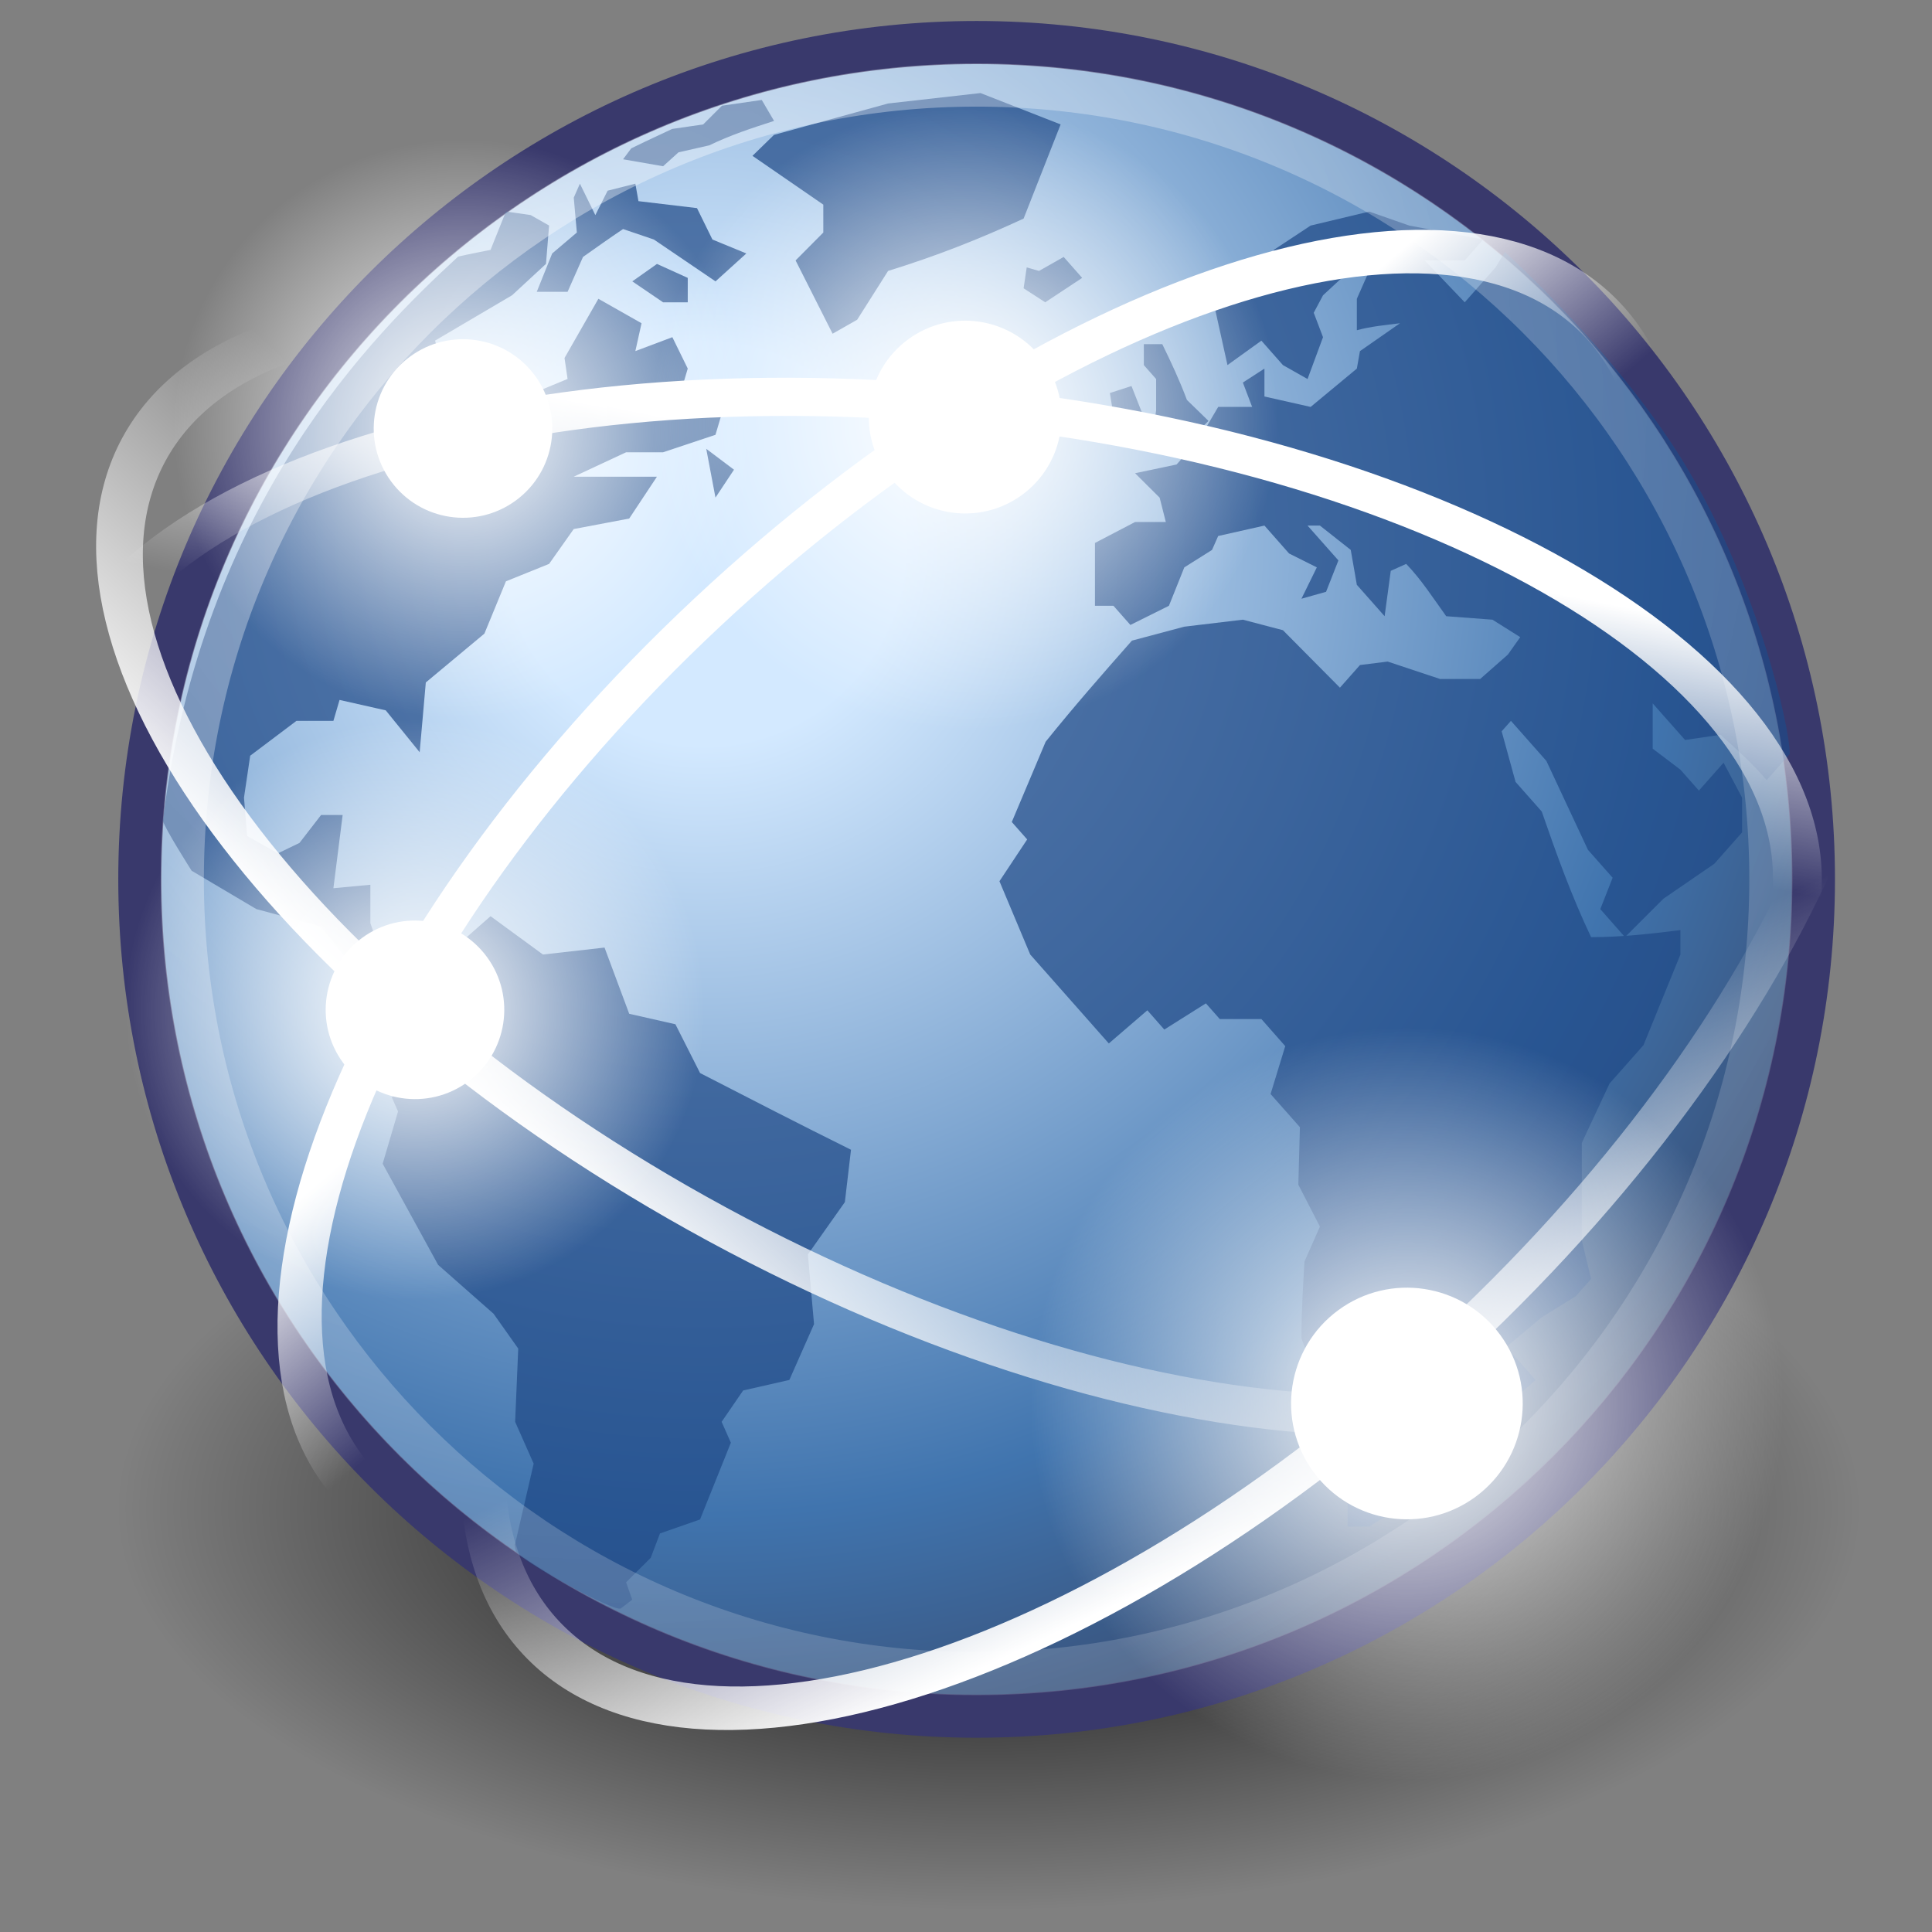 <?xml version="1.0" encoding="UTF-8" standalone="no"?>
<!-- Created with Inkscape (http://www.inkscape.org/) -->

<svg
   xmlns:dc="http://purl.org/dc/elements/1.1/"
   xmlns:cc="http://creativecommons.org/ns#"
   xmlns:rdf="http://www.w3.org/1999/02/22-rdf-syntax-ns#"
   xmlns:svg="http://www.w3.org/2000/svg"
   xmlns="http://www.w3.org/2000/svg"
   xmlns:xlink="http://www.w3.org/1999/xlink"
   xmlns:sodipodi="http://sodipodi.sourceforge.net/DTD/sodipodi-0.dtd"
   xmlns:inkscape="http://www.inkscape.org/namespaces/inkscape"
   id="svg3440"
   sodipodi:docname="web.svg"
   viewBox="0 0 200 200"
   sodipodi:version="0.32"
   inkscape:output_extension="org.inkscape.output.svg.inkscape"
   inkscape:version="0.48.4 r9939"
   version="1.1"
   width="100%"
   height="100%"
   inkscape:export-filename="/usr/local/google/home/tansell/foss/timvideos/website/img/web.png"
   inkscape:export-xdpi="45"
   inkscape:export-ydpi="45">
  <rect x="0" y="0" width="200" height="200" fill="#808080" stroke="none"/>
  <defs
     id="defs3">
    <linearGradient
       id="linearGradient6001"
       inkscape:collect="always">
      <stop
         id="stop6003"
         style="stop-color:#ffffff"
         offset="0" />
      <stop
         id="stop6005"
         style="stop-color:#ffffff;stop-opacity:0"
         offset="1" />
    </linearGradient>
    <radialGradient
       id="radialGradient3968"
       gradientUnits="userSpaceOnUse"
       cy="15.716"
       cx="18.248"
       gradientTransform="matrix(4.14,0,0,4.14,-8.66,-148.821)"
       r="29.993"
       inkscape:collect="always">
      <stop
         id="stop3964"
         style="stop-color:#d3e9ff"
         offset="0" />
      <stop
         id="stop4134"
         style="stop-color:#d3e9ff"
         offset=".155" />
      <stop
         id="stop4346"
         style="stop-color:#4074ae"
         offset=".75" />
      <stop
         id="stop3966"
         style="stop-color:#36486c"
         offset="1" />
    </radialGradient>
    <radialGradient
       id="radialGradient4120"
       gradientUnits="userSpaceOnUse"
       cy="63.965"
       cx="15.116"
       gradientTransform="scale(1.644,0.608)"
       r="12.289"
       inkscape:collect="always">
      <stop
         id="stop4116"
         style="stop-color:#000000"
         offset="0" />
      <stop
         id="stop4118"
         style="stop-color:#000000;stop-opacity:0"
         offset="1" />
    </radialGradient>
    <radialGradient
       id="radialGradient4132"
       gradientUnits="userSpaceOnUse"
       cy="12.142"
       cx="15.601"
       gradientTransform="matrix(4.14,0,0,4.14,-8.66,-148.821)"
       r="43.527"
       inkscape:collect="always">
      <stop
         id="stop4128"
         style="stop-color:#ffffff"
         offset="0" />
      <stop
         id="stop4130"
         style="stop-color:#ffffff;stop-opacity:.165"
         offset="1" />
    </radialGradient>
    <radialGradient
       id="radialGradient5983"
       xlink:href="#linearGradient6001"
       gradientUnits="userSpaceOnUse"
       cy="12.493"
       cx="12.071"
       r="6.718"
       inkscape:collect="always" />
    <linearGradient
       id="linearGradient6007"
       y2="21.042"
       xlink:href="#linearGradient6001"
       gradientUnits="userSpaceOnUse"
       x2="-22.252"
       y1="30.057"
       x1="-25.176"
       inkscape:collect="always" />
    <linearGradient
       id="linearGradient6011"
       y2="22.662"
       xlink:href="#linearGradient6001"
       gradientUnits="userSpaceOnUse"
       x2="-22.114"
       y1="30.057"
       x1="-25.176"
       inkscape:collect="always" />
    <linearGradient
       id="linearGradient6015"
       y2="22.662"
       xlink:href="#linearGradient6001"
       gradientUnits="userSpaceOnUse"
       x2="-22.114"
       y1="28.338"
       x1="-22.823"
       inkscape:collect="always" />
    <linearGradient
       id="linearGradient6019"
       y2="21.336"
       xlink:href="#linearGradient6001"
       gradientUnits="userSpaceOnUse"
       x2="-21.962"
       y1="15.649"
       x1="-21.659"
       inkscape:collect="always" />
    <radialGradient
       inkscape:collect="always"
       xlink:href="#linearGradient6001"
       id="radialGradient3058"
       gradientUnits="userSpaceOnUse"
       cx="12.071"
       cy="12.493"
       r="6.718" />
    <radialGradient
       inkscape:collect="always"
       xlink:href="#linearGradient6001"
       id="radialGradient3060"
       gradientUnits="userSpaceOnUse"
       cx="12.071"
       cy="12.493"
       r="6.718" />
    <radialGradient
       inkscape:collect="always"
       xlink:href="#linearGradient6001"
       id="radialGradient3062"
       gradientUnits="userSpaceOnUse"
       cx="12.071"
       cy="12.493"
       r="6.718" />
    <radialGradient
       inkscape:collect="always"
       xlink:href="#radialGradient4120"
       id="radialGradient3122"
       gradientUnits="userSpaceOnUse"
       gradientTransform="scale(1.644,0.608)"
       cx="15.116"
       cy="63.965"
       r="12.289" />
    <radialGradient
       inkscape:collect="always"
       xlink:href="#radialGradient3968"
       id="radialGradient3124"
       gradientUnits="userSpaceOnUse"
       gradientTransform="matrix(4.14,0,0,4.14,-8.66,-148.821)"
       cx="18.248"
       cy="15.716"
       r="29.993" />
    <radialGradient
       inkscape:collect="always"
       xlink:href="#radialGradient4132"
       id="radialGradient3126"
       gradientUnits="userSpaceOnUse"
       gradientTransform="matrix(4.14,0,0,4.14,-8.66,-148.821)"
       cx="15.601"
       cy="12.142"
       r="43.527" />
    <linearGradient
       inkscape:collect="always"
       xlink:href="#linearGradient6001"
       id="linearGradient3128"
       gradientUnits="userSpaceOnUse"
       x1="-25.176"
       y1="30.057"
       x2="-22.252"
       y2="21.042" />
    <linearGradient
       inkscape:collect="always"
       xlink:href="#linearGradient6001"
       id="linearGradient3130"
       gradientUnits="userSpaceOnUse"
       x1="-25.176"
       y1="30.057"
       x2="-22.114"
       y2="22.662" />
    <radialGradient
       inkscape:collect="always"
       xlink:href="#linearGradient6001"
       id="radialGradient3132"
       gradientUnits="userSpaceOnUse"
       cx="12.071"
       cy="12.493"
       r="6.718" />
    <linearGradient
       inkscape:collect="always"
       xlink:href="#linearGradient6001"
       id="linearGradient3134"
       gradientUnits="userSpaceOnUse"
       x1="-22.823"
       y1="28.338"
       x2="-22.114"
       y2="22.662" />
    <linearGradient
       inkscape:collect="always"
       xlink:href="#linearGradient6001"
       id="linearGradient3136"
       gradientUnits="userSpaceOnUse"
       x1="-21.659"
       y1="15.649"
       x2="-21.962"
       y2="21.336" />
    <radialGradient
       inkscape:collect="always"
       xlink:href="#linearGradient6001"
       id="radialGradient3138"
       gradientUnits="userSpaceOnUse"
       cx="12.071"
       cy="12.493"
       r="6.718" />
    <radialGradient
       inkscape:collect="always"
       xlink:href="#linearGradient6001"
       id="radialGradient3140"
       gradientUnits="userSpaceOnUse"
       cx="12.071"
       cy="12.493"
       r="6.718" />
    <radialGradient
       inkscape:collect="always"
       xlink:href="#linearGradient6001"
       id="radialGradient3142"
       gradientUnits="userSpaceOnUse"
       cx="12.071"
       cy="12.493"
       r="6.718" />
  </defs>
  <sodipodi:namedview
     id="base"
     bordercolor="#666666"
     inkscape:pageshadow="2"
     inkscape:window-y="24"
     pagecolor="#ffffff"
     inkscape:window-height="1064"
     inkscape:grid-bbox="true"
     inkscape:zoom="5.6568542"
     inkscape:window-x="0"
     showgrid="false"
     borderopacity="0.173"
     inkscape:current-layer="layer1"
     inkscape:cx="77.448174"
     inkscape:cy="123.89683"
     inkscape:showpageshadow="false"
     inkscape:window-width="1916"
     inkscape:pageopacity="0"
     inkscape:document-units="px"
     inkscape:window-maximized="0" />
  <g
     id="layer1"
     inkscape:label="Layer 1"
     inkscape:groupmode="layer"
     transform="translate(0,152)">
    <g
       id="g3064"
       transform="matrix(1.079,0,0,1.079,0.685,-5.31)">
      <path
         sodipodi:cx="24.849752"
         sodipodi:cy="38.908627"
         transform="matrix(4.14,0,0,5.147,-8.66,-191.349)"
         d="m 45.053,38.909 c 0,4.128 -9.045,7.475 -20.203,7.475 -11.158,0 -20.203,-3.347 -20.203,-7.475 0,-4.128 9.045,-7.475 20.203,-7.475 11.158,0 20.203,3.347 20.203,7.475 z"
         sodipodi:type="arc"
         style="fill:url(#radialGradient3122)"
         sodipodi:ry="7.4751287"
         sodipodi:rx="20.203051"
         id="path4112" />
      <path
         inkscape:connector-curvature="0"
         d="m 173.343,-51.589 c 0,44.342 -35.945,80.287 -80.278,80.287 -44.342,0 -80.283,-35.945 -80.283,-80.287 -0.001,-44.337 35.941,-80.278 80.283,-80.278 44.333,8.3e-4 80.278,35.941 80.278,80.278 z"
         style="fill:url(#radialGradient3124);stroke:#39396c;stroke-width:4.14"
         id="path3214" />
      <g
         transform="matrix(4.067,0,0,4.067,-8.159,-147.857)"
         style="fill:#204a87;fill-opacity:0.713"
         id="g4136">
        <g
           style="fill:#204a87"
           id="g4138">
          <g
             style="fill:#204a87"
             id="g4142">
            <path
               inkscape:connector-curvature="0"
               d="m 44.071,20.714 v 0 l -0.545,0.618 c -0.334,-0.394 -0.709,-0.725 -1.089,-1.071 l -0.836,0.123 -0.764,-0.863 v 1.068 l 0.654,0.495 0.436,0.494 0.582,-0.658 c 0.146,0.274 0.291,0.548 0.436,0.823 v 0.822 l -0.655,0.74 -1.199,0.823 -0.908,0.907 -0.582,-0.661 0.291,-0.74 -0.582,-0.658 -0.981,-2.098 -0.836,-0.945 -0.219,0.246 0.328,1.194 0.618,0.699 c 0.352,1.017 0.701,1.99 1.164,2.963 0.718,0 1.394,-0.077 2.107,-0.166 v 0.576 l -0.872,2.139 -0.8,0.904 -0.654,1.401 v 2.303 l 0.219,0.906 -0.364,0.41 -0.8,0.494 -0.836,0.699 0.691,0.782 -0.945,0.824 0.182,0.533 -1.418,1.606 h -0.945 l -0.8,0.494 H 33.64 v -0.659 l -0.217,-1.318 c -0.281,-0.826 -0.574,-1.647 -0.872,-2.467 0,-0.605 0.036,-1.205 0.072,-1.81 l 0.364,-0.823 -0.509,-0.988 0.037,-1.357 -0.692,-0.782 0.346,-1.13 -0.563,-0.639 h -0.982 l -0.327,-0.37 -0.981,0.618 -0.4,-0.454 -0.909,0.782 c -0.617,-0.7 -1.235,-1.399 -1.854,-2.098 l -0.726,-1.729 0.654,-0.986 -0.363,-0.411 0.799,-1.894 c 0.656,-0.816 1.341,-1.599 2.035,-2.385 l 1.236,-0.329 1.381,-0.165 0.945,0.248 1.345,1.356 0.473,-0.534 0.653,-0.082 1.236,0.411 h 0.946 l 0.654,-0.576 0.291,-0.411 -0.655,-0.412 -1.091,-0.082 C 35.663,17.045 35.382,16.603 35.022,16.23 l -0.364,0.164 -0.145,1.07 -0.655,-0.74 -0.144,-0.824 -0.727,-0.574 h -0.292 l 0.728,0.822 -0.291,0.74 -0.581,0.164 0.363,-0.74 -0.655,-0.328 -0.581,-0.658 -1.091,0.246 -0.145,0.328 -0.654,0.412 -0.363,0.906 -0.909,0.452 -0.4,-0.452 H 27.68 v -1.482 l 0.946,-0.494 h 0.726 l -0.146,-0.575 -0.58,-0.576 0.98,-0.206 0.545,-0.617 0.436,-0.741 h 0.801 l -0.219,-0.575 0.509,-0.329 v 0.658 l 1.09,0.246 1.09,-0.904 0.073,-0.412 0.945,-0.658 c -0.342,0.043 -0.684,0.074 -1.018,0.165 V 9.977 l 0.363,-0.823 h -0.363 l -0.798,0.74 -0.219,0.412 0.219,0.576 -0.365,0.987 -0.581,-0.329 -0.508,-0.576 -0.8,0.576 -0.291,-1.316 1.381,-0.905 V 8.825 l 0.872,-0.576 1.381,-0.33 0.946,0.33 1.744,0.329 -0.436,0.493 h -0.945 l 0.945,0.988 0.727,-0.823 0.221,-0.362 c 0,0 2.787,2.498 4.379,5.231 1.593,2.733 2.341,5.955 2.341,6.609 z"
               style="fill:#204a87"
               id="path4144" />
          </g>
        </g>
        <g
           style="fill:#204a87"
           id="g4146">
          <g
             style="fill:#204a87"
             id="g4150">
            <path
               inkscape:connector-curvature="0"
               d="M 26.07,9.236 25.997,9.729 26.507,10.059 27.378,9.483 26.942,8.989 26.36,9.319 26.07,9.236"
               style="fill:#204a87"
               id="path4152" />
          </g>
        </g>
        <g
           style="fill:#204a87"
           id="g4154">
          <g
             style="fill:#204a87"
             id="g4158">
            <path
               inkscape:connector-curvature="0"
               d="M 26.87,5.863 24.98,5.123 22.8,5.369 20.109,6.109 19.601,6.604 21.272,7.755 V 8.413 L 20.618,9.071 21.491,10.8 22.071,10.47 22.8,9.319 C 23.923,8.972 24.93,8.578 25.997,8.084 L 26.87,5.863"
               style="fill:#204a87"
               id="path4160" />
          </g>
        </g>
        <g
           style="fill:#204a87"
           id="g4162">
          <g
             style="fill:#204a87"
             id="g4166">
            <path
               inkscape:connector-curvature="0"
               d="m 28.833,12.775 -0.291,-0.741 -0.51,0.165 0.147,0.904 0.654,-0.328"
               style="fill:#204a87"
               id="path4168" />
          </g>
        </g>
        <g
           style="fill:#204a87"
           id="g4170">
          <g
             style="fill:#204a87"
             id="g4174">
            <path
               inkscape:connector-curvature="0"
               d="m 29.123,12.609 -0.145,0.988 0.799,-0.165 0.581,-0.575 -0.508,-0.494 c -0.171,-0.455 -0.368,-0.88 -0.582,-1.317 h -0.435 v 0.494 l 0.29,0.329 v 0.74"
               style="fill:#204a87"
               id="path4176" />
          </g>
        </g>
        <g
           style="fill:#204a87"
           id="g4178">
          <g
             style="fill:#204a87"
             id="g4182">
            <path
               inkscape:connector-curvature="0"
               d="m 18.365,28.242 -0.582,-1.152 -1.09,-0.247 -0.582,-1.562 -1.453,0.164 -1.236,-0.904 -1.309,1.151 v 0.182 C 11.717,25.759 11.23,25.744 10.878,25.527 L 10.587,24.705 V 23.799 L 9.715,23.881 C 9.788,23.305 9.86,22.73 9.933,22.154 H 9.424 L 8.915,22.812 8.406,23.058 7.679,22.648 7.606,21.743 7.752,20.755 8.843,19.933 h 0.872 l 0.145,-0.494 1.09,0.246 0.8,0.988 0.145,-1.646 1.382,-1.152 0.508,-1.234 1.018,-0.411 0.581,-0.822 1.309,-0.248 0.654,-0.987 h -1.963 l 1.236,-0.576 h 0.872 l 1.236,-0.412 0.146,-0.492 -0.437,-0.412 -0.509,-0.165 0.146,-0.494 -0.363,-0.74 -0.873,0.328 0.146,-0.657 -1.018,-0.577 -0.799,1.397 0.072,0.494 -0.799,0.331 -0.51,1.069 -0.218,-0.987 -1.381,-0.577 -0.218,-0.74 1.817,-1.07 0.8,-0.74 0.073,-0.905 -0.436,-0.247 -0.582,-0.083 -0.363,0.905 c 0,0 -0.608,0.119 -0.764,0.158 -1.996,1.84 -6.029,5.81 -6.966,13.306 0.037,0.174 0.679,1.182 0.679,1.182 l 1.526,0.904 1.526,0.412 0.654,0.824 1.018,0.74 0.581,-0.082 0.436,0.196 v 0.133 l -0.581,1.563 -0.437,0.658 0.146,0.33 -0.363,1.233 1.308,2.386 1.308,1.153 0.582,0.822 -0.073,1.728 0.437,0.987 -0.437,1.892 c 0,0 -0.034,-0.011 0.022,0.178 0.056,0.19 2.329,1.451 2.473,1.344 0.144,-0.109 0.267,-0.205 0.267,-0.205 l -0.145,-0.41 0.581,-0.577 0.219,-0.576 0.945,-0.33 0.727,-1.81 -0.218,-0.493 0.508,-0.74 1.09,-0.248 0.582,-1.316 -0.145,-1.645 0.872,-1.234 0.145,-1.235 c -1.193,-0.591 -2.376,-1.201 -3.561,-1.81"
               style="fill:#204a87"
               id="path4184" />
          </g>
        </g>
        <g
           style="fill:#204a87"
           id="g4186">
          <g
             style="fill:#204a87"
             id="g4190">
            <path
               inkscape:connector-curvature="0"
               d="m 16.766,9.565 0.726,0.494 h 0.582 V 9.483 L 17.348,9.154 16.766,9.565"
               style="fill:#204a87"
               id="path4192" />
          </g>
        </g>
        <g
           style="fill:#204a87"
           id="g4194">
          <g
             style="fill:#204a87"
             id="g4198">
            <path
               inkscape:connector-curvature="0"
               d="M 14.876,8.907 14.512,9.812 h 0.727 L 15.603,8.989 C 15.917,8.768 16.229,8.544 16.548,8.331 l 0.727,0.247 c 0.484,0.329 0.969,0.658 1.454,0.987 L 19.456,8.907 18.656,8.578 18.292,7.837 16.911,7.673 16.838,7.261 16.184,7.426 15.894,8.002 15.53,7.261 l -0.145,0.329 0.073,0.823 -0.582,0.494"
               style="fill:#204a87"
               id="path4200" />
          </g>
        </g>
        <g
           style="fill:#204a87"
           id="g4202">
          <g
             style="opacity:0.75;fill:#204a87"
             id="g4204" />
          <g
             style="fill:#204a87"
             id="g4208" />
        </g>
        <g
           style="fill:#204a87"
           id="g4212">
          <g
             style="opacity:0.75;fill:#204a87"
             id="g4214" />
          <g
             style="fill:#204a87"
             id="g4218" />
        </g>
        <g
           style="fill:#204a87"
           id="g4222">
          <g
             style="fill:#204a87"
             id="g4226">
            <path
               inkscape:connector-curvature="0"
               d="M 17.492,6.85 17.856,6.521 18.583,6.356 C 19.081,6.114 19.581,5.951 20.11,5.78 l -0.29,-0.494 -0.939,0.135 -0.443,0.442 -0.731,0.106 -0.65,0.305 -0.316,0.153 -0.193,0.258 0.944,0.164"
               style="fill:#204a87"
               id="path4228" />
          </g>
        </g>
        <g
           style="fill:#204a87"
           id="g4230">
          <g
             style="fill:#204a87"
             id="g4234">
            <path
               inkscape:connector-curvature="0"
               d="m 18.728,14.666 0.437,-0.658 -0.655,-0.493 0.218,1.151"
               style="fill:#204a87"
               id="path4236" />
          </g>
        </g>
      </g>
      <path
         inkscape:connector-curvature="0"
         d="m 169.265,-51.585 c 0,42.085 -34.119,76.205 -76.205,76.205 -42.085,0 -76.205,-34.119 -76.205,-76.205 0.002,-42.089 34.119,-76.205 76.205,-76.205 42.085,-4.2e-4 76.205,34.115 76.205,76.205 z"
         style="opacity:0.396;fill:none;stroke:url(#radialGradient3126);stroke-width:4.14"
         id="path4122" />
      <path
         inkscape:r_cx="true"
         inkscape:r_cy="true"
         sodipodi:cx="-18.561554"
         sodipodi:cy="21.041553"
         transform="matrix(4.683,2.538,-1.973,3.64,215.288,-82.396)"
         d="m -2.828,21.042 c 0,5.223 -7.044,9.458 -15.733,9.458 -8.689,0 -15.733,-4.234 -15.733,-9.458 0,-5.223 7.044,-9.458 15.733,-9.458 8.689,0 15.733,4.234 15.733,9.458 z"
         sodipodi:type="arc"
         style="color:#000000;fill:none;stroke:url(#linearGradient3128);stroke-width:0.882;stroke-linecap:round;stroke-linejoin:round"
         sodipodi:ry="9.4575529"
         sodipodi:rx="15.733126"
         id="path5991" />
      <path
         inkscape:r_cx="true"
         sodipodi:type="arc"
         sodipodi:cx="-18.561554"
         sodipodi:cy="21.041553"
         transform="matrix(3.889,-3.64,2.829,3.023,125.126,-167.252)"
         d="m -2.828,21.042 c 0,5.223 -7.044,9.458 -15.733,9.458 -8.689,0 -15.733,-4.234 -15.733,-9.458 0,-5.223 7.044,-9.458 15.733,-9.458 8.689,0 15.733,4.234 15.733,9.458 z"
         inkscape:r_cy="true"
         style="color:#000000;fill:none;stroke:url(#linearGradient3130);stroke-width:0.882;stroke-linecap:round;stroke-linejoin:round"
         sodipodi:ry="9.4575529"
         sodipodi:rx="15.733126"
         id="path6009" />
      <g
         transform="matrix(-4.33,3.177,3.177,4.33,138.802,-240.502)"
         inkscape:r_cx="true"
         inkscape:r_cy="true"
         id="g4933">
        <path
           inkscape:r_cx="true"
           sodipodi:type="arc"
           sodipodi:cx="12.071323"
           sodipodi:cy="12.493138"
           transform="translate(14.95,22.93)"
           d="m 18.789,12.493 c 0,3.71 -3.008,6.718 -6.718,6.718 -3.71,0 -6.718,-3.008 -6.718,-6.718 0,-3.71 3.008,-6.718 6.718,-6.718 3.71,0 6.718,3.008 6.718,6.718 z"
           inkscape:r_cy="true"
           style="color:#000000;fill:url(#radialGradient3132);fill-rule:evenodd"
           sodipodi:ry="6.7175145"
           sodipodi:rx="6.7175145"
           id="path4935" />
        <path
           inkscape:r_cx="true"
           inkscape:r_cy="true"
           sodipodi:cx="12.071323"
           sodipodi:cy="12.493138"
           transform="matrix(0.308,0,0,0.308,23.3,31.572)"
           d="m 18.789,12.493 c 0,3.71 -3.008,6.718 -6.718,6.718 -3.71,0 -6.718,-3.008 -6.718,-6.718 0,-3.71 3.008,-6.718 6.718,-6.718 3.71,0 6.718,3.008 6.718,6.718 z"
           sodipodi:type="arc"
           style="color:#000000;fill:#ffffff;fill-rule:evenodd"
           sodipodi:ry="6.7175145"
           sodipodi:rx="6.7175145"
           id="path4937" />
      </g>
      <path
         inkscape:r_cx="true"
         inkscape:r_cy="true"
         sodipodi:cx="-18.561554"
         sodipodi:cy="21.041553"
         transform="matrix(-5.301,-0.522,0.406,-4.12,-18.618,18.956)"
         d="m -2.828,21.042 c 0,5.223 -7.044,9.458 -15.733,9.458 -8.689,0 -15.733,-4.234 -15.733,-9.458 0,-5.223 7.044,-9.458 15.733,-9.458 8.689,0 15.733,4.234 15.733,9.458 z"
         sodipodi:type="arc"
         style="color:#000000;fill:none;stroke:url(#linearGradient3134);stroke-width:0.882;stroke-linecap:round;stroke-linejoin:round"
         sodipodi:ry="9.4575529"
         sodipodi:rx="15.733126"
         id="path6013" />
      <path
         inkscape:r_cx="true"
         inkscape:r_cy="true"
         sodipodi:cx="-18.561554"
         sodipodi:cy="21.041553"
         transform="matrix(3.8,-3.556,2.764,2.954,105.746,-177.426)"
         d="m -2.828,21.042 c 0,5.223 -7.044,9.458 -15.733,9.458 -8.689,0 -15.733,-4.234 -15.733,-9.458 0,-5.223 7.044,-9.458 15.733,-9.458 8.689,0 15.733,4.234 15.733,9.458 z"
         sodipodi:type="arc"
         style="color:#000000;fill:none;stroke:url(#linearGradient3136);stroke-width:0.902;stroke-linecap:round;stroke-linejoin:round"
         sodipodi:ry="9.4575529"
         sodipodi:rx="15.733126"
         id="path6017" />
      <g
         transform="matrix(-3.338,2.449,2.449,3.338,42.621,-223.465)"
         inkscape:r_cy="true"
         inkscape:r_cx="true"
         id="g5075">
        <path
           inkscape:r_cx="true"
           sodipodi:type="arc"
           sodipodi:cx="12.071323"
           sodipodi:cy="12.493138"
           transform="translate(14.95,22.93)"
           d="m 18.789,12.493 c 0,3.71 -3.008,6.718 -6.718,6.718 -3.71,0 -6.718,-3.008 -6.718,-6.718 0,-3.71 3.008,-6.718 6.718,-6.718 3.71,0 6.718,3.008 6.718,6.718 z"
           inkscape:r_cy="true"
           style="color:#000000;fill:url(#radialGradient3138);fill-rule:evenodd"
           sodipodi:ry="6.7175145"
           sodipodi:rx="6.7175145"
           id="path5077" />
        <path
           inkscape:r_cx="true"
           inkscape:r_cy="true"
           sodipodi:cx="12.071323"
           sodipodi:cy="12.493138"
           transform="matrix(0.308,0,0,0.308,23.3,31.572)"
           d="m 18.789,12.493 c 0,3.71 -3.008,6.718 -6.718,6.718 -3.71,0 -6.718,-3.008 -6.718,-6.718 0,-3.71 3.008,-6.718 6.718,-6.718 3.71,0 6.718,3.008 6.718,6.718 z"
           sodipodi:type="arc"
           style="color:#000000;fill:#ffffff;fill-rule:evenodd"
           sodipodi:ry="6.7175145"
           sodipodi:rx="6.7175145"
           id="path5079" />
      </g>
      <g
         transform="matrix(-3.338,2.449,2.449,3.338,47.229,-279.238)"
         inkscape:r_cx="true"
         inkscape:r_cy="true"
         id="g4945">
        <path
           inkscape:r_cx="true"
           inkscape:r_cy="true"
           sodipodi:cx="12.071323"
           sodipodi:cy="12.493138"
           transform="translate(14.95,22.93)"
           d="m 18.789,12.493 c 0,3.71 -3.008,6.718 -6.718,6.718 -3.71,0 -6.718,-3.008 -6.718,-6.718 0,-3.71 3.008,-6.718 6.718,-6.718 3.71,0 6.718,3.008 6.718,6.718 z"
           sodipodi:type="arc"
           style="color:#000000;fill:url(#radialGradient3140);fill-rule:evenodd"
           sodipodi:ry="6.7175145"
           sodipodi:rx="6.7175145"
           id="path4947" />
        <path
           inkscape:r_cx="true"
           sodipodi:type="arc"
           sodipodi:cx="12.071323"
           sodipodi:cy="12.493138"
           transform="matrix(0.308,0,0,0.308,23.3,31.572)"
           d="m 18.789,12.493 c 0,3.71 -3.008,6.718 -6.718,6.718 -3.71,0 -6.718,-3.008 -6.718,-6.718 0,-3.71 3.008,-6.718 6.718,-6.718 3.71,0 6.718,3.008 6.718,6.718 z"
           inkscape:r_cy="true"
           style="color:#000000;fill:#ffffff;fill-rule:evenodd"
           sodipodi:ry="6.7175145"
           sodipodi:rx="6.7175145"
           id="path4949" />
      </g>
      <g
         transform="matrix(-3.603,2.644,2.643,3.604,95.694,-295.024)"
         inkscape:r_cy="true"
         inkscape:r_cx="true"
         id="g4939">
        <path
           inkscape:r_cx="true"
           inkscape:r_cy="true"
           sodipodi:cx="12.071323"
           sodipodi:cy="12.493138"
           transform="translate(14.95,22.93)"
           d="m 18.789,12.493 c 0,3.71 -3.008,6.718 -6.718,6.718 -3.71,0 -6.718,-3.008 -6.718,-6.718 0,-3.71 3.008,-6.718 6.718,-6.718 3.71,0 6.718,3.008 6.718,6.718 z"
           sodipodi:type="arc"
           style="color:#000000;fill:url(#radialGradient3142);fill-rule:evenodd"
           sodipodi:ry="6.7175145"
           sodipodi:rx="6.7175145"
           id="path4941" />
        <path
           inkscape:r_cx="true"
           sodipodi:type="arc"
           sodipodi:cx="12.071323"
           sodipodi:cy="12.493138"
           transform="matrix(0.308,0,0,0.308,23.3,31.572)"
           d="m 18.789,12.493 c 0,3.71 -3.008,6.718 -6.718,6.718 -3.71,0 -6.718,-3.008 -6.718,-6.718 0,-3.71 3.008,-6.718 6.718,-6.718 3.71,0 6.718,3.008 6.718,6.718 z"
           inkscape:r_cy="true"
           style="color:#000000;fill:#ffffff;fill-rule:evenodd"
           sodipodi:ry="6.7175145"
           sodipodi:rx="6.7175145"
           id="path4943" />
      </g>
    </g>
  </g>
</svg>
